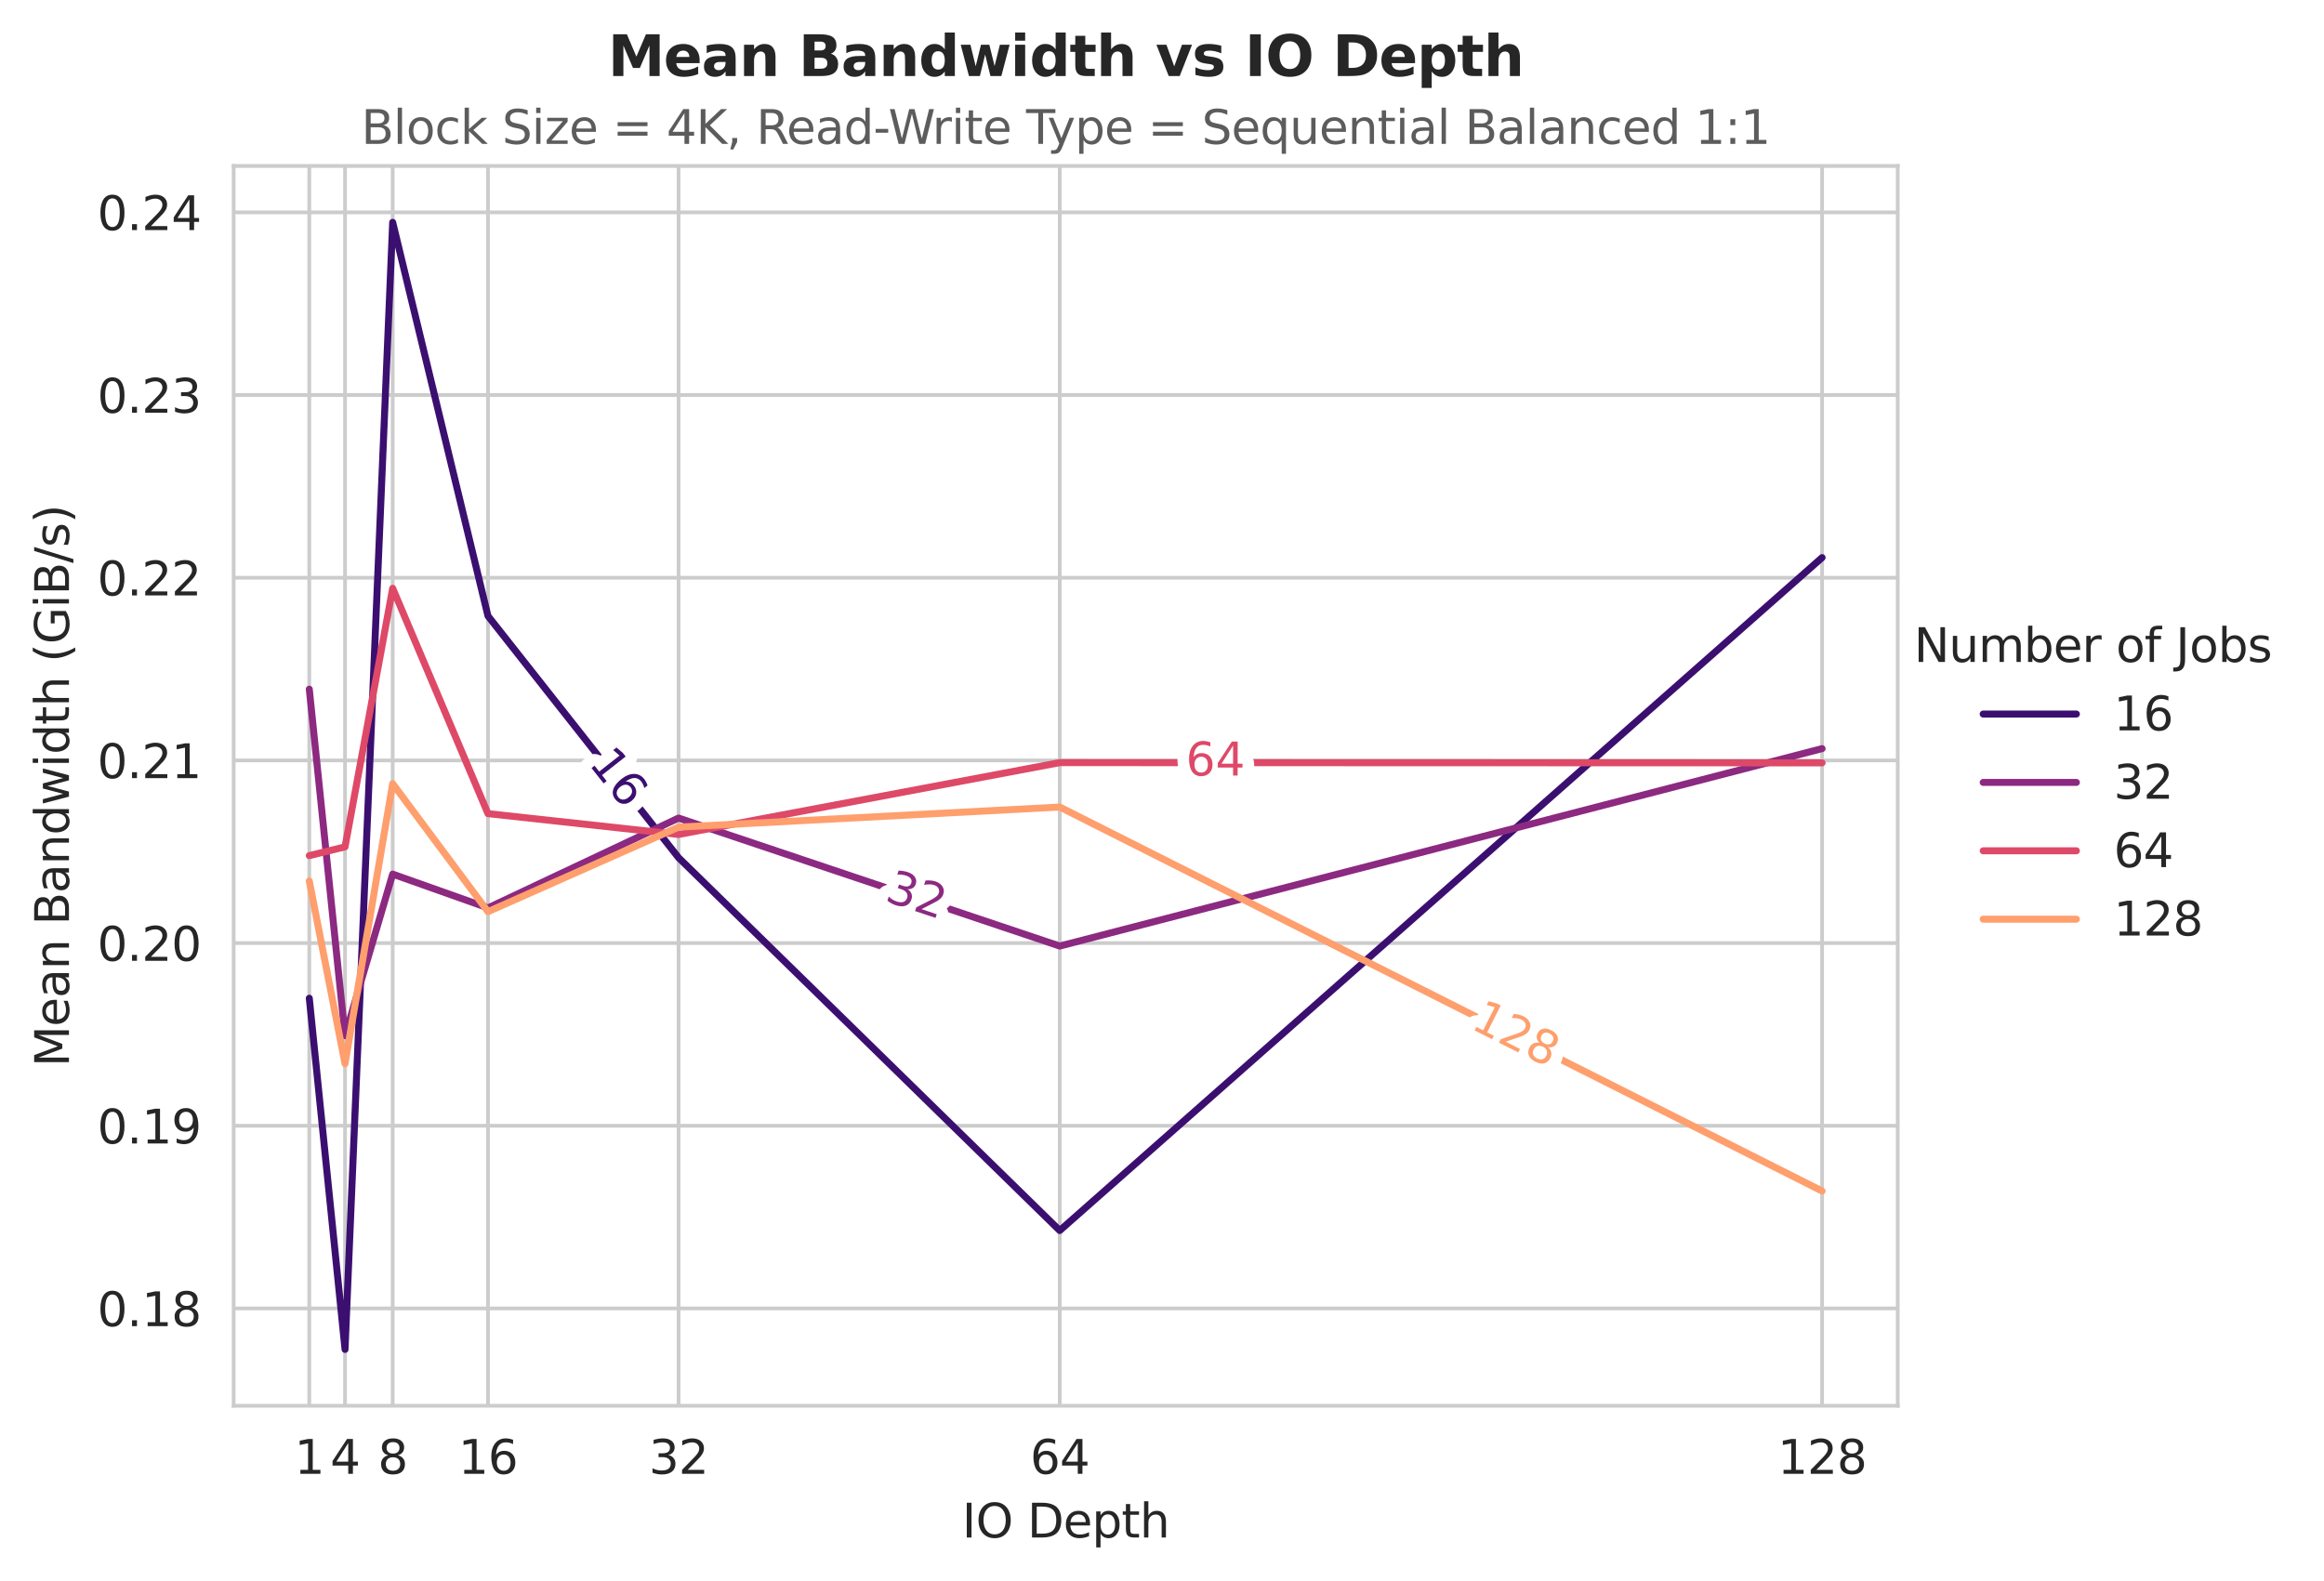 <?xml version="1.0" encoding="utf-8" standalone="no"?>
<!DOCTYPE svg PUBLIC "-//W3C//DTD SVG 1.1//EN"
  "http://www.w3.org/Graphics/SVG/1.1/DTD/svg11.dtd">
<svg xmlns:xlink="http://www.w3.org/1999/xlink" width="498.744pt" height="339.292pt" viewBox="0 0 498.744 339.292" xmlns="http://www.w3.org/2000/svg" version="1.1">
 <defs>
  <style type="text/css">*{stroke-linejoin: round; stroke-linecap: butt}</style>
 </defs>
 <g id="figure_1">
  <g id="patch_1">
   <path d="M 0 339.292 
L 498.744 339.292 
L 498.744 0 
L 0 0 
z
" style="fill: #ffffff"/>
  </g>
  <g id="axes_1">
   <g id="patch_2">
    <path d="M 50.144 301.736 
L 407.264 301.736 
L 407.264 35.624 
L 50.144 35.624 
z
" style="fill: #ffffff"/>
   </g>
   <g id="matplotlib.axis_1">
    <g id="xtick_1">
     <g id="line2d_1">
      <path d="M 74.045 301.736 
L 74.045 35.624 
" clip-path="url(#p305ad47df4)" style="fill: none; stroke: #cccccc; stroke-width: 0.8; stroke-linecap: round"/>
     </g>
     <g id="text_1">
      <!-- 4 -->
      <g style="fill: #262626" transform="translate(70.864 316.334) scale(0.1 -0.1)">
       <defs>
        <path id="DejaVuSans-34" d="M 2419 4116 
L 825 1625 
L 2419 1625 
L 2419 4116 
z
M 2253 4666 
L 3047 4666 
L 3047 1625 
L 3713 1625 
L 3713 1100 
L 3047 1100 
L 3047 0 
L 2419 0 
L 2419 1100 
L 313 1100 
L 313 1709 
L 2253 4666 
z
" transform="scale(0.016)"/>
       </defs>
       <use xlink:href="#DejaVuSans-34"/>
      </g>
     </g>
    </g>
    <g id="xtick_2">
     <g id="line2d_2">
      <path d="M 145.623 301.736 
L 145.623 35.624 
" clip-path="url(#p305ad47df4)" style="fill: none; stroke: #cccccc; stroke-width: 0.8; stroke-linecap: round"/>
     </g>
     <g id="text_2">
      <!-- 32 -->
      <g style="fill: #262626" transform="translate(139.26 316.334) scale(0.1 -0.1)">
       <defs>
        <path id="DejaVuSans-33" d="M 2597 2516 
Q 3050 2419 3304 2112 
Q 3559 1806 3559 1356 
Q 3559 666 3084 287 
Q 2609 -91 1734 -91 
Q 1441 -91 1130 -33 
Q 819 25 488 141 
L 488 750 
Q 750 597 1062 519 
Q 1375 441 1716 441 
Q 2309 441 2620 675 
Q 2931 909 2931 1356 
Q 2931 1769 2642 2001 
Q 2353 2234 1838 2234 
L 1294 2234 
L 1294 2753 
L 1863 2753 
Q 2328 2753 2575 2939 
Q 2822 3125 2822 3475 
Q 2822 3834 2567 4026 
Q 2313 4219 1838 4219 
Q 1578 4219 1281 4162 
Q 984 4106 628 3988 
L 628 4550 
Q 988 4650 1302 4700 
Q 1616 4750 1894 4750 
Q 2613 4750 3031 4423 
Q 3450 4097 3450 3541 
Q 3450 3153 3228 2886 
Q 3006 2619 2597 2516 
z
" transform="scale(0.016)"/>
        <path id="DejaVuSans-32" d="M 1228 531 
L 3431 531 
L 3431 0 
L 469 0 
L 469 531 
Q 828 903 1448 1529 
Q 2069 2156 2228 2338 
Q 2531 2678 2651 2914 
Q 2772 3150 2772 3378 
Q 2772 3750 2511 3984 
Q 2250 4219 1831 4219 
Q 1534 4219 1204 4116 
Q 875 4013 500 3803 
L 500 4441 
Q 881 4594 1212 4672 
Q 1544 4750 1819 4750 
Q 2544 4750 2975 4387 
Q 3406 4025 3406 3419 
Q 3406 3131 3298 2873 
Q 3191 2616 2906 2266 
Q 2828 2175 2409 1742 
Q 1991 1309 1228 531 
z
" transform="scale(0.016)"/>
       </defs>
       <use xlink:href="#DejaVuSans-33"/>
       <use xlink:href="#DejaVuSans-32" transform="translate(63.623 0)"/>
      </g>
     </g>
    </g>
    <g id="xtick_3">
     <g id="line2d_3">
      <path d="M 227.426 301.736 
L 227.426 35.624 
" clip-path="url(#p305ad47df4)" style="fill: none; stroke: #cccccc; stroke-width: 0.8; stroke-linecap: round"/>
     </g>
     <g id="text_3">
      <!-- 64 -->
      <g style="fill: #262626" transform="translate(221.063 316.334) scale(0.1 -0.1)">
       <defs>
        <path id="DejaVuSans-36" d="M 2113 2584 
Q 1688 2584 1439 2293 
Q 1191 2003 1191 1497 
Q 1191 994 1439 701 
Q 1688 409 2113 409 
Q 2538 409 2786 701 
Q 3034 994 3034 1497 
Q 3034 2003 2786 2293 
Q 2538 2584 2113 2584 
z
M 3366 4563 
L 3366 3988 
Q 3128 4100 2886 4159 
Q 2644 4219 2406 4219 
Q 1781 4219 1451 3797 
Q 1122 3375 1075 2522 
Q 1259 2794 1537 2939 
Q 1816 3084 2150 3084 
Q 2853 3084 3261 2657 
Q 3669 2231 3669 1497 
Q 3669 778 3244 343 
Q 2819 -91 2113 -91 
Q 1303 -91 875 529 
Q 447 1150 447 2328 
Q 447 3434 972 4092 
Q 1497 4750 2381 4750 
Q 2619 4750 2861 4703 
Q 3103 4656 3366 4563 
z
" transform="scale(0.016)"/>
       </defs>
       <use xlink:href="#DejaVuSans-36"/>
       <use xlink:href="#DejaVuSans-34" transform="translate(63.623 0)"/>
      </g>
     </g>
    </g>
    <g id="xtick_4">
     <g id="line2d_4">
      <path d="M 104.722 301.736 
L 104.722 35.624 
" clip-path="url(#p305ad47df4)" style="fill: none; stroke: #cccccc; stroke-width: 0.8; stroke-linecap: round"/>
     </g>
     <g id="text_4">
      <!-- 16 -->
      <g style="fill: #262626" transform="translate(98.359 316.334) scale(0.1 -0.1)">
       <defs>
        <path id="DejaVuSans-31" d="M 794 531 
L 1825 531 
L 1825 4091 
L 703 3866 
L 703 4441 
L 1819 4666 
L 2450 4666 
L 2450 531 
L 3481 531 
L 3481 0 
L 794 0 
L 794 531 
z
" transform="scale(0.016)"/>
       </defs>
       <use xlink:href="#DejaVuSans-31"/>
       <use xlink:href="#DejaVuSans-36" transform="translate(63.623 0)"/>
      </g>
     </g>
    </g>
    <g id="xtick_5">
     <g id="line2d_5">
      <path d="M 84.271 301.736 
L 84.271 35.624 
" clip-path="url(#p305ad47df4)" style="fill: none; stroke: #cccccc; stroke-width: 0.8; stroke-linecap: round"/>
     </g>
     <g id="text_5">
      <!-- 8 -->
      <g style="fill: #262626" transform="translate(81.09 316.334) scale(0.1 -0.1)">
       <defs>
        <path id="DejaVuSans-38" d="M 2034 2216 
Q 1584 2216 1326 1975 
Q 1069 1734 1069 1313 
Q 1069 891 1326 650 
Q 1584 409 2034 409 
Q 2484 409 2743 651 
Q 3003 894 3003 1313 
Q 3003 1734 2745 1975 
Q 2488 2216 2034 2216 
z
M 1403 2484 
Q 997 2584 770 2862 
Q 544 3141 544 3541 
Q 544 4100 942 4425 
Q 1341 4750 2034 4750 
Q 2731 4750 3128 4425 
Q 3525 4100 3525 3541 
Q 3525 3141 3298 2862 
Q 3072 2584 2669 2484 
Q 3125 2378 3379 2068 
Q 3634 1759 3634 1313 
Q 3634 634 3220 271 
Q 2806 -91 2034 -91 
Q 1263 -91 848 271 
Q 434 634 434 1313 
Q 434 1759 690 2068 
Q 947 2378 1403 2484 
z
M 1172 3481 
Q 1172 3119 1398 2916 
Q 1625 2713 2034 2713 
Q 2441 2713 2670 2916 
Q 2900 3119 2900 3481 
Q 2900 3844 2670 4047 
Q 2441 4250 2034 4250 
Q 1625 4250 1398 4047 
Q 1172 3844 1172 3481 
z
" transform="scale(0.016)"/>
       </defs>
       <use xlink:href="#DejaVuSans-38"/>
      </g>
     </g>
    </g>
    <g id="xtick_6">
     <g id="line2d_6">
      <path d="M 66.376 301.736 
L 66.376 35.624 
" clip-path="url(#p305ad47df4)" style="fill: none; stroke: #cccccc; stroke-width: 0.8; stroke-linecap: round"/>
     </g>
     <g id="text_6">
      <!-- 1 -->
      <g style="fill: #262626" transform="translate(63.195 316.334) scale(0.1 -0.1)">
       <use xlink:href="#DejaVuSans-31"/>
      </g>
     </g>
    </g>
    <g id="xtick_7">
     <g id="line2d_7">
      <path d="M 391.031 301.736 
L 391.031 35.624 
" clip-path="url(#p305ad47df4)" style="fill: none; stroke: #cccccc; stroke-width: 0.8; stroke-linecap: round"/>
     </g>
     <g id="text_7">
      <!-- 128 -->
      <g style="fill: #262626" transform="translate(381.487 316.334) scale(0.1 -0.1)">
       <use xlink:href="#DejaVuSans-31"/>
       <use xlink:href="#DejaVuSans-32" transform="translate(63.623 0)"/>
       <use xlink:href="#DejaVuSans-38" transform="translate(127.246 0)"/>
      </g>
     </g>
    </g>
    <g id="text_8">
     <!-- IO Depth -->
     <g style="fill: #262626" transform="translate(206.474 330.012) scale(0.1 -0.1)">
      <defs>
       <path id="DejaVuSans-49" d="M 628 4666 
L 1259 4666 
L 1259 0 
L 628 0 
L 628 4666 
z
" transform="scale(0.016)"/>
       <path id="DejaVuSans-4f" d="M 2522 4238 
Q 1834 4238 1429 3725 
Q 1025 3213 1025 2328 
Q 1025 1447 1429 934 
Q 1834 422 2522 422 
Q 3209 422 3611 934 
Q 4013 1447 4013 2328 
Q 4013 3213 3611 3725 
Q 3209 4238 2522 4238 
z
M 2522 4750 
Q 3503 4750 4090 4092 
Q 4678 3434 4678 2328 
Q 4678 1225 4090 567 
Q 3503 -91 2522 -91 
Q 1538 -91 948 565 
Q 359 1222 359 2328 
Q 359 3434 948 4092 
Q 1538 4750 2522 4750 
z
" transform="scale(0.016)"/>
       <path id="DejaVuSans-20" transform="scale(0.016)"/>
       <path id="DejaVuSans-44" d="M 1259 4147 
L 1259 519 
L 2022 519 
Q 2988 519 3436 956 
Q 3884 1394 3884 2338 
Q 3884 3275 3436 3711 
Q 2988 4147 2022 4147 
L 1259 4147 
z
M 628 4666 
L 1925 4666 
Q 3281 4666 3915 4102 
Q 4550 3538 4550 2338 
Q 4550 1131 3912 565 
Q 3275 0 1925 0 
L 628 0 
L 628 4666 
z
" transform="scale(0.016)"/>
       <path id="DejaVuSans-65" d="M 3597 1894 
L 3597 1613 
L 953 1613 
Q 991 1019 1311 708 
Q 1631 397 2203 397 
Q 2534 397 2845 478 
Q 3156 559 3463 722 
L 3463 178 
Q 3153 47 2828 -22 
Q 2503 -91 2169 -91 
Q 1331 -91 842 396 
Q 353 884 353 1716 
Q 353 2575 817 3079 
Q 1281 3584 2069 3584 
Q 2775 3584 3186 3129 
Q 3597 2675 3597 1894 
z
M 3022 2063 
Q 3016 2534 2758 2815 
Q 2500 3097 2075 3097 
Q 1594 3097 1305 2825 
Q 1016 2553 972 2059 
L 3022 2063 
z
" transform="scale(0.016)"/>
       <path id="DejaVuSans-70" d="M 1159 525 
L 1159 -1331 
L 581 -1331 
L 581 3500 
L 1159 3500 
L 1159 2969 
Q 1341 3281 1617 3432 
Q 1894 3584 2278 3584 
Q 2916 3584 3314 3078 
Q 3713 2572 3713 1747 
Q 3713 922 3314 415 
Q 2916 -91 2278 -91 
Q 1894 -91 1617 61 
Q 1341 213 1159 525 
z
M 3116 1747 
Q 3116 2381 2855 2742 
Q 2594 3103 2138 3103 
Q 1681 3103 1420 2742 
Q 1159 2381 1159 1747 
Q 1159 1113 1420 752 
Q 1681 391 2138 391 
Q 2594 391 2855 752 
Q 3116 1113 3116 1747 
z
" transform="scale(0.016)"/>
       <path id="DejaVuSans-74" d="M 1172 4494 
L 1172 3500 
L 2356 3500 
L 2356 3053 
L 1172 3053 
L 1172 1153 
Q 1172 725 1289 603 
Q 1406 481 1766 481 
L 2356 481 
L 2356 0 
L 1766 0 
Q 1100 0 847 248 
Q 594 497 594 1153 
L 594 3053 
L 172 3053 
L 172 3500 
L 594 3500 
L 594 4494 
L 1172 4494 
z
" transform="scale(0.016)"/>
       <path id="DejaVuSans-68" d="M 3513 2113 
L 3513 0 
L 2938 0 
L 2938 2094 
Q 2938 2591 2744 2837 
Q 2550 3084 2163 3084 
Q 1697 3084 1428 2787 
Q 1159 2491 1159 1978 
L 1159 0 
L 581 0 
L 581 4863 
L 1159 4863 
L 1159 2956 
Q 1366 3272 1645 3428 
Q 1925 3584 2291 3584 
Q 2894 3584 3203 3211 
Q 3513 2838 3513 2113 
z
" transform="scale(0.016)"/>
      </defs>
      <use xlink:href="#DejaVuSans-49"/>
      <use xlink:href="#DejaVuSans-4f" transform="translate(29.492 0)"/>
      <use xlink:href="#DejaVuSans-20" transform="translate(108.203 0)"/>
      <use xlink:href="#DejaVuSans-44" transform="translate(139.99 0)"/>
      <use xlink:href="#DejaVuSans-65" transform="translate(216.992 0)"/>
      <use xlink:href="#DejaVuSans-70" transform="translate(278.516 0)"/>
      <use xlink:href="#DejaVuSans-74" transform="translate(341.992 0)"/>
      <use xlink:href="#DejaVuSans-68" transform="translate(381.201 0)"/>
     </g>
    </g>
   </g>
   <g id="matplotlib.axis_2">
    <g id="ytick_1">
     <g id="line2d_8">
      <path d="M 50.144 280.845 
L 407.264 280.845 
" clip-path="url(#p305ad47df4)" style="fill: none; stroke: #cccccc; stroke-width: 0.8; stroke-linecap: round"/>
     </g>
     <g id="text_9">
      <!-- 0.18 -->
      <g style="fill: #262626" transform="translate(20.878 284.644) scale(0.1 -0.1)">
       <defs>
        <path id="DejaVuSans-30" d="M 2034 4250 
Q 1547 4250 1301 3770 
Q 1056 3291 1056 2328 
Q 1056 1369 1301 889 
Q 1547 409 2034 409 
Q 2525 409 2770 889 
Q 3016 1369 3016 2328 
Q 3016 3291 2770 3770 
Q 2525 4250 2034 4250 
z
M 2034 4750 
Q 2819 4750 3233 4129 
Q 3647 3509 3647 2328 
Q 3647 1150 3233 529 
Q 2819 -91 2034 -91 
Q 1250 -91 836 529 
Q 422 1150 422 2328 
Q 422 3509 836 4129 
Q 1250 4750 2034 4750 
z
" transform="scale(0.016)"/>
        <path id="DejaVuSans-2e" d="M 684 794 
L 1344 794 
L 1344 0 
L 684 0 
L 684 794 
z
" transform="scale(0.016)"/>
       </defs>
       <use xlink:href="#DejaVuSans-30"/>
       <use xlink:href="#DejaVuSans-2e" transform="translate(63.623 0)"/>
       <use xlink:href="#DejaVuSans-31" transform="translate(95.41 0)"/>
       <use xlink:href="#DejaVuSans-38" transform="translate(159.033 0)"/>
      </g>
     </g>
    </g>
    <g id="ytick_2">
     <g id="line2d_9">
      <path d="M 50.144 241.634 
L 407.264 241.634 
" clip-path="url(#p305ad47df4)" style="fill: none; stroke: #cccccc; stroke-width: 0.8; stroke-linecap: round"/>
     </g>
     <g id="text_10">
      <!-- 0.19 -->
      <g style="fill: #262626" transform="translate(20.878 245.434) scale(0.1 -0.1)">
       <defs>
        <path id="DejaVuSans-39" d="M 703 97 
L 703 672 
Q 941 559 1184 500 
Q 1428 441 1663 441 
Q 2288 441 2617 861 
Q 2947 1281 2994 2138 
Q 2813 1869 2534 1725 
Q 2256 1581 1919 1581 
Q 1219 1581 811 2004 
Q 403 2428 403 3163 
Q 403 3881 828 4315 
Q 1253 4750 1959 4750 
Q 2769 4750 3195 4129 
Q 3622 3509 3622 2328 
Q 3622 1225 3098 567 
Q 2575 -91 1691 -91 
Q 1453 -91 1209 -44 
Q 966 3 703 97 
z
M 1959 2075 
Q 2384 2075 2632 2365 
Q 2881 2656 2881 3163 
Q 2881 3666 2632 3958 
Q 2384 4250 1959 4250 
Q 1534 4250 1286 3958 
Q 1038 3666 1038 3163 
Q 1038 2656 1286 2365 
Q 1534 2075 1959 2075 
z
" transform="scale(0.016)"/>
       </defs>
       <use xlink:href="#DejaVuSans-30"/>
       <use xlink:href="#DejaVuSans-2e" transform="translate(63.623 0)"/>
       <use xlink:href="#DejaVuSans-31" transform="translate(95.41 0)"/>
       <use xlink:href="#DejaVuSans-39" transform="translate(159.033 0)"/>
      </g>
     </g>
    </g>
    <g id="ytick_3">
     <g id="line2d_10">
      <path d="M 50.144 202.424 
L 407.264 202.424 
" clip-path="url(#p305ad47df4)" style="fill: none; stroke: #cccccc; stroke-width: 0.8; stroke-linecap: round"/>
     </g>
     <g id="text_11">
      <!-- 0.20 -->
      <g style="fill: #262626" transform="translate(20.878 206.223) scale(0.1 -0.1)">
       <use xlink:href="#DejaVuSans-30"/>
       <use xlink:href="#DejaVuSans-2e" transform="translate(63.623 0)"/>
       <use xlink:href="#DejaVuSans-32" transform="translate(95.41 0)"/>
       <use xlink:href="#DejaVuSans-30" transform="translate(159.033 0)"/>
      </g>
     </g>
    </g>
    <g id="ytick_4">
     <g id="line2d_11">
      <path d="M 50.144 163.214 
L 407.264 163.214 
" clip-path="url(#p305ad47df4)" style="fill: none; stroke: #cccccc; stroke-width: 0.8; stroke-linecap: round"/>
     </g>
     <g id="text_12">
      <!-- 0.21 -->
      <g style="fill: #262626" transform="translate(20.878 167.013) scale(0.1 -0.1)">
       <use xlink:href="#DejaVuSans-30"/>
       <use xlink:href="#DejaVuSans-2e" transform="translate(63.623 0)"/>
       <use xlink:href="#DejaVuSans-32" transform="translate(95.41 0)"/>
       <use xlink:href="#DejaVuSans-31" transform="translate(159.033 0)"/>
      </g>
     </g>
    </g>
    <g id="ytick_5">
     <g id="line2d_12">
      <path d="M 50.144 124.003 
L 407.264 124.003 
" clip-path="url(#p305ad47df4)" style="fill: none; stroke: #cccccc; stroke-width: 0.8; stroke-linecap: round"/>
     </g>
     <g id="text_13">
      <!-- 0.22 -->
      <g style="fill: #262626" transform="translate(20.878 127.802) scale(0.1 -0.1)">
       <use xlink:href="#DejaVuSans-30"/>
       <use xlink:href="#DejaVuSans-2e" transform="translate(63.623 0)"/>
       <use xlink:href="#DejaVuSans-32" transform="translate(95.41 0)"/>
       <use xlink:href="#DejaVuSans-32" transform="translate(159.033 0)"/>
      </g>
     </g>
    </g>
    <g id="ytick_6">
     <g id="line2d_13">
      <path d="M 50.144 84.793 
L 407.264 84.793 
" clip-path="url(#p305ad47df4)" style="fill: none; stroke: #cccccc; stroke-width: 0.8; stroke-linecap: round"/>
     </g>
     <g id="text_14">
      <!-- 0.23 -->
      <g style="fill: #262626" transform="translate(20.878 88.592) scale(0.1 -0.1)">
       <use xlink:href="#DejaVuSans-30"/>
       <use xlink:href="#DejaVuSans-2e" transform="translate(63.623 0)"/>
       <use xlink:href="#DejaVuSans-32" transform="translate(95.41 0)"/>
       <use xlink:href="#DejaVuSans-33" transform="translate(159.033 0)"/>
      </g>
     </g>
    </g>
    <g id="ytick_7">
     <g id="line2d_14">
      <path d="M 50.144 45.582 
L 407.264 45.582 
" clip-path="url(#p305ad47df4)" style="fill: none; stroke: #cccccc; stroke-width: 0.8; stroke-linecap: round"/>
     </g>
     <g id="text_15">
      <!-- 0.24 -->
      <g style="fill: #262626" transform="translate(20.878 49.382) scale(0.1 -0.1)">
       <use xlink:href="#DejaVuSans-30"/>
       <use xlink:href="#DejaVuSans-2e" transform="translate(63.623 0)"/>
       <use xlink:href="#DejaVuSans-32" transform="translate(95.41 0)"/>
       <use xlink:href="#DejaVuSans-34" transform="translate(159.033 0)"/>
      </g>
     </g>
    </g>
    <g id="text_16">
     <!-- Mean Bandwidth (GiB/s) -->
     <g style="fill: #262626" transform="translate(14.798 228.984) rotate(-90) scale(0.1 -0.1)">
      <defs>
       <path id="DejaVuSans-4d" d="M 628 4666 
L 1569 4666 
L 2759 1491 
L 3956 4666 
L 4897 4666 
L 4897 0 
L 4281 0 
L 4281 4097 
L 3078 897 
L 2444 897 
L 1241 4097 
L 1241 0 
L 628 0 
L 628 4666 
z
" transform="scale(0.016)"/>
       <path id="DejaVuSans-61" d="M 2194 1759 
Q 1497 1759 1228 1600 
Q 959 1441 959 1056 
Q 959 750 1161 570 
Q 1363 391 1709 391 
Q 2188 391 2477 730 
Q 2766 1069 2766 1631 
L 2766 1759 
L 2194 1759 
z
M 3341 1997 
L 3341 0 
L 2766 0 
L 2766 531 
Q 2569 213 2275 61 
Q 1981 -91 1556 -91 
Q 1019 -91 701 211 
Q 384 513 384 1019 
Q 384 1609 779 1909 
Q 1175 2209 1959 2209 
L 2766 2209 
L 2766 2266 
Q 2766 2663 2505 2880 
Q 2244 3097 1772 3097 
Q 1472 3097 1187 3025 
Q 903 2953 641 2809 
L 641 3341 
Q 956 3463 1253 3523 
Q 1550 3584 1831 3584 
Q 2591 3584 2966 3190 
Q 3341 2797 3341 1997 
z
" transform="scale(0.016)"/>
       <path id="DejaVuSans-6e" d="M 3513 2113 
L 3513 0 
L 2938 0 
L 2938 2094 
Q 2938 2591 2744 2837 
Q 2550 3084 2163 3084 
Q 1697 3084 1428 2787 
Q 1159 2491 1159 1978 
L 1159 0 
L 581 0 
L 581 3500 
L 1159 3500 
L 1159 2956 
Q 1366 3272 1645 3428 
Q 1925 3584 2291 3584 
Q 2894 3584 3203 3211 
Q 3513 2838 3513 2113 
z
" transform="scale(0.016)"/>
       <path id="DejaVuSans-42" d="M 1259 2228 
L 1259 519 
L 2272 519 
Q 2781 519 3026 730 
Q 3272 941 3272 1375 
Q 3272 1813 3026 2020 
Q 2781 2228 2272 2228 
L 1259 2228 
z
M 1259 4147 
L 1259 2741 
L 2194 2741 
Q 2656 2741 2882 2914 
Q 3109 3088 3109 3444 
Q 3109 3797 2882 3972 
Q 2656 4147 2194 4147 
L 1259 4147 
z
M 628 4666 
L 2241 4666 
Q 2963 4666 3353 4366 
Q 3744 4066 3744 3513 
Q 3744 3084 3544 2831 
Q 3344 2578 2956 2516 
Q 3422 2416 3680 2098 
Q 3938 1781 3938 1306 
Q 3938 681 3513 340 
Q 3088 0 2303 0 
L 628 0 
L 628 4666 
z
" transform="scale(0.016)"/>
       <path id="DejaVuSans-64" d="M 2906 2969 
L 2906 4863 
L 3481 4863 
L 3481 0 
L 2906 0 
L 2906 525 
Q 2725 213 2448 61 
Q 2172 -91 1784 -91 
Q 1150 -91 751 415 
Q 353 922 353 1747 
Q 353 2572 751 3078 
Q 1150 3584 1784 3584 
Q 2172 3584 2448 3432 
Q 2725 3281 2906 2969 
z
M 947 1747 
Q 947 1113 1208 752 
Q 1469 391 1925 391 
Q 2381 391 2643 752 
Q 2906 1113 2906 1747 
Q 2906 2381 2643 2742 
Q 2381 3103 1925 3103 
Q 1469 3103 1208 2742 
Q 947 2381 947 1747 
z
" transform="scale(0.016)"/>
       <path id="DejaVuSans-77" d="M 269 3500 
L 844 3500 
L 1563 769 
L 2278 3500 
L 2956 3500 
L 3675 769 
L 4391 3500 
L 4966 3500 
L 4050 0 
L 3372 0 
L 2619 2869 
L 1863 0 
L 1184 0 
L 269 3500 
z
" transform="scale(0.016)"/>
       <path id="DejaVuSans-69" d="M 603 3500 
L 1178 3500 
L 1178 0 
L 603 0 
L 603 3500 
z
M 603 4863 
L 1178 4863 
L 1178 4134 
L 603 4134 
L 603 4863 
z
" transform="scale(0.016)"/>
       <path id="DejaVuSans-28" d="M 1984 4856 
Q 1566 4138 1362 3434 
Q 1159 2731 1159 2009 
Q 1159 1288 1364 580 
Q 1569 -128 1984 -844 
L 1484 -844 
Q 1016 -109 783 600 
Q 550 1309 550 2009 
Q 550 2706 781 3412 
Q 1013 4119 1484 4856 
L 1984 4856 
z
" transform="scale(0.016)"/>
       <path id="DejaVuSans-47" d="M 3809 666 
L 3809 1919 
L 2778 1919 
L 2778 2438 
L 4434 2438 
L 4434 434 
Q 4069 175 3628 42 
Q 3188 -91 2688 -91 
Q 1594 -91 976 548 
Q 359 1188 359 2328 
Q 359 3472 976 4111 
Q 1594 4750 2688 4750 
Q 3144 4750 3555 4637 
Q 3966 4525 4313 4306 
L 4313 3634 
Q 3963 3931 3569 4081 
Q 3175 4231 2741 4231 
Q 1884 4231 1454 3753 
Q 1025 3275 1025 2328 
Q 1025 1384 1454 906 
Q 1884 428 2741 428 
Q 3075 428 3337 486 
Q 3600 544 3809 666 
z
" transform="scale(0.016)"/>
       <path id="DejaVuSans-2f" d="M 1625 4666 
L 2156 4666 
L 531 -594 
L 0 -594 
L 1625 4666 
z
" transform="scale(0.016)"/>
       <path id="DejaVuSans-73" d="M 2834 3397 
L 2834 2853 
Q 2591 2978 2328 3040 
Q 2066 3103 1784 3103 
Q 1356 3103 1142 2972 
Q 928 2841 928 2578 
Q 928 2378 1081 2264 
Q 1234 2150 1697 2047 
L 1894 2003 
Q 2506 1872 2764 1633 
Q 3022 1394 3022 966 
Q 3022 478 2636 193 
Q 2250 -91 1575 -91 
Q 1294 -91 989 -36 
Q 684 19 347 128 
L 347 722 
Q 666 556 975 473 
Q 1284 391 1588 391 
Q 1994 391 2212 530 
Q 2431 669 2431 922 
Q 2431 1156 2273 1281 
Q 2116 1406 1581 1522 
L 1381 1569 
Q 847 1681 609 1914 
Q 372 2147 372 2553 
Q 372 3047 722 3315 
Q 1072 3584 1716 3584 
Q 2034 3584 2315 3537 
Q 2597 3491 2834 3397 
z
" transform="scale(0.016)"/>
       <path id="DejaVuSans-29" d="M 513 4856 
L 1013 4856 
Q 1481 4119 1714 3412 
Q 1947 2706 1947 2009 
Q 1947 1309 1714 600 
Q 1481 -109 1013 -844 
L 513 -844 
Q 928 -128 1133 580 
Q 1338 1288 1338 2009 
Q 1338 2731 1133 3434 
Q 928 4138 513 4856 
z
" transform="scale(0.016)"/>
      </defs>
      <use xlink:href="#DejaVuSans-4d"/>
      <use xlink:href="#DejaVuSans-65" transform="translate(86.279 0)"/>
      <use xlink:href="#DejaVuSans-61" transform="translate(147.803 0)"/>
      <use xlink:href="#DejaVuSans-6e" transform="translate(209.082 0)"/>
      <use xlink:href="#DejaVuSans-20" transform="translate(272.461 0)"/>
      <use xlink:href="#DejaVuSans-42" transform="translate(304.248 0)"/>
      <use xlink:href="#DejaVuSans-61" transform="translate(372.852 0)"/>
      <use xlink:href="#DejaVuSans-6e" transform="translate(434.131 0)"/>
      <use xlink:href="#DejaVuSans-64" transform="translate(497.51 0)"/>
      <use xlink:href="#DejaVuSans-77" transform="translate(560.986 0)"/>
      <use xlink:href="#DejaVuSans-69" transform="translate(642.773 0)"/>
      <use xlink:href="#DejaVuSans-64" transform="translate(670.557 0)"/>
      <use xlink:href="#DejaVuSans-74" transform="translate(734.033 0)"/>
      <use xlink:href="#DejaVuSans-68" transform="translate(773.242 0)"/>
      <use xlink:href="#DejaVuSans-20" transform="translate(836.621 0)"/>
      <use xlink:href="#DejaVuSans-28" transform="translate(868.408 0)"/>
      <use xlink:href="#DejaVuSans-47" transform="translate(907.422 0)"/>
      <use xlink:href="#DejaVuSans-69" transform="translate(984.912 0)"/>
      <use xlink:href="#DejaVuSans-42" transform="translate(1012.695 0)"/>
      <use xlink:href="#DejaVuSans-2f" transform="translate(1081.299 0)"/>
      <use xlink:href="#DejaVuSans-73" transform="translate(1114.99 0)"/>
      <use xlink:href="#DejaVuSans-29" transform="translate(1167.09 0)"/>
     </g>
    </g>
   </g>
   <g id="FillBetweenPolyCollection_1"/>
   <g id="FillBetweenPolyCollection_2"/>
   <g id="FillBetweenPolyCollection_3"/>
   <g id="FillBetweenPolyCollection_4"/>
   <g id="line2d_15">
    <path d="M 66.376 214.261 
L 74.045 289.64 
L 84.271 47.72 
L 104.722 132.216 
L 145.623 184.091 
L 227.426 264.122 
L 391.031 119.684 
" clip-path="url(#p305ad47df4)" style="fill: none; stroke: #3b0f70; stroke-width: 1.5; stroke-linecap: round"/>
   </g>
   <g id="line2d_16">
    <path d="M 66.376 147.927 
L 74.045 222.31 
L 84.271 187.621 
L 104.722 194.873 
L 145.623 175.587 
L 227.426 203.063 
L 391.031 160.685 
" clip-path="url(#p305ad47df4)" style="fill: none; stroke: #8c2981; stroke-width: 1.5; stroke-linecap: round"/>
   </g>
   <g id="line2d_17">
    <path d="M 66.376 183.655 
L 74.045 181.774 
L 84.271 126.272 
L 104.722 174.638 
L 145.623 179.111 
L 227.426 163.691 
L 391.031 163.741 
" clip-path="url(#p305ad47df4)" style="fill: none; stroke: #de4968; stroke-width: 1.5; stroke-linecap: round"/>
   </g>
   <g id="line2d_18">
    <path d="M 66.376 189.101 
L 74.045 228.322 
L 84.271 168.203 
L 104.722 195.681 
L 145.623 177.533 
L 227.426 173.222 
L 391.031 255.638 
" clip-path="url(#p305ad47df4)" style="fill: none; stroke: #fe9f6d; stroke-width: 1.5; stroke-linecap: round"/>
   </g>
   <g id="line2d_19"/>
   <g id="line2d_20"/>
   <g id="line2d_21"/>
   <g id="line2d_22"/>
   <g id="text_17">
    <path d="M 127.595 164.343 
L 128.592 165.608 
L 132.96 162.164 
L 131.599 161.005 
L 132.304 160.449 
L 133.66 161.6 
L 134.27 162.374 
L 129.197 166.375 
L 130.194 167.64 
L 129.543 168.154 
L 126.943 164.857 
L 127.595 164.343 
z
M 135.329 168.971 
Q 134.918 168.45 134.32 168.426 
Q 133.724 168.402 133.103 168.892 
Q 132.486 169.378 132.367 169.966 
Q 132.249 170.554 132.66 171.075 
Q 133.072 171.597 133.67 171.619 
Q 134.269 171.64 134.886 171.153 
Q 135.507 170.663 135.623 170.079 
Q 135.74 169.493 135.329 168.971 
z
M 138.969 168.594 
L 138.264 169.15 
Q 138.171 168.75 138.009 168.396 
Q 137.849 168.041 137.619 167.749 
Q 137.014 166.982 136.177 166.986 
Q 135.341 166.99 134.249 167.758 
Q 134.761 167.72 135.207 167.921 
Q 135.655 168.123 135.978 168.533 
Q 136.658 169.396 136.529 170.309 
Q 136.401 171.222 135.501 171.932 
Q 134.618 172.628 133.674 172.527 
Q 132.73 172.425 132.047 171.559 
Q 131.263 170.565 131.61 169.44 
Q 131.958 168.314 133.403 167.175 
Q 134.76 166.105 136.076 166.112 
Q 137.391 166.12 138.246 167.205 
Q 138.476 167.497 138.653 167.839 
Q 138.829 168.182 138.969 168.594 
z
" clip-path="url(#p305ad47df4)" style="fill: #3b0f70; stroke: #ffffff; stroke-width: 5"/>
    <path d="M 127.595 164.343 
L 128.592 165.608 
L 132.96 162.164 
L 131.599 161.005 
L 132.304 160.449 
L 133.66 161.6 
L 134.27 162.374 
L 129.197 166.375 
L 130.194 167.64 
L 129.543 168.154 
L 126.943 164.857 
L 127.595 164.343 
z
M 135.329 168.971 
Q 134.918 168.45 134.32 168.426 
Q 133.724 168.402 133.103 168.892 
Q 132.486 169.378 132.367 169.966 
Q 132.249 170.554 132.66 171.075 
Q 133.072 171.597 133.67 171.619 
Q 134.269 171.64 134.886 171.153 
Q 135.507 170.663 135.623 170.079 
Q 135.74 169.493 135.329 168.971 
z
M 138.969 168.594 
L 138.264 169.15 
Q 138.171 168.75 138.009 168.396 
Q 137.849 168.041 137.619 167.749 
Q 137.014 166.982 136.177 166.986 
Q 135.341 166.99 134.249 167.758 
Q 134.761 167.72 135.207 167.921 
Q 135.655 168.123 135.978 168.533 
Q 136.658 169.396 136.529 170.309 
Q 136.401 171.222 135.501 171.932 
Q 134.618 172.628 133.674 172.527 
Q 132.73 172.425 132.047 171.559 
Q 131.263 170.565 131.61 169.44 
Q 131.958 168.314 133.403 167.175 
Q 134.76 166.105 136.076 166.112 
Q 137.391 166.12 138.246 167.205 
Q 138.476 167.497 138.653 167.839 
Q 138.829 168.182 138.969 168.594 
z
" clip-path="url(#p305ad47df4)" style="fill: #3b0f70"/>
   </g>
   <g id="text_18">
    <path d="M 194.751 190.852 
Q 195.374 191.221 195.598 191.802 
Q 195.823 192.383 195.599 193.049 
Q 195.256 194.071 194.364 194.396 
Q 193.472 194.72 192.176 194.284 
Q 191.742 194.139 191.31 193.898 
Q 190.879 193.657 190.446 193.321 
L 190.749 192.419 
Q 191.061 192.776 191.484 193.047 
Q 191.909 193.318 192.414 193.487 
Q 193.292 193.782 193.869 193.591 
Q 194.447 193.399 194.669 192.737 
Q 194.874 192.125 194.562 191.638 
Q 194.25 191.149 193.487 190.892 
L 192.681 190.622 
L 192.939 189.853 
L 193.782 190.136 
Q 194.471 190.367 194.929 190.215 
Q 195.388 190.062 195.562 189.544 
Q 195.74 189.012 195.458 188.601 
Q 195.178 188.189 194.474 187.952 
Q 194.089 187.823 193.621 187.76 
Q 193.153 187.695 192.567 187.692 
L 192.847 186.86 
Q 193.43 186.891 193.92 186.973 
Q 194.41 187.055 194.821 187.194 
Q 195.886 187.551 196.343 188.244 
Q 196.801 188.935 196.525 189.758 
Q 196.332 190.333 195.87 190.618 
Q 195.408 190.903 194.751 190.852 
z
M 197.767 195.137 
L 201.03 196.233 
L 200.766 197.02 
L 196.379 195.546 
L 196.643 194.76 
Q 197.36 194.387 198.59 193.768 
Q 199.821 193.149 200.147 192.958 
Q 200.765 192.605 201.061 192.315 
Q 201.357 192.026 201.471 191.688 
Q 201.656 191.137 201.385 190.661 
Q 201.116 190.183 200.495 189.975 
Q 200.055 189.827 199.515 189.815 
Q 198.977 189.804 198.317 189.929 
L 198.634 188.984 
Q 199.275 188.946 199.804 188.996 
Q 200.334 189.045 200.742 189.182 
Q 201.815 189.543 202.273 190.295 
Q 202.732 191.045 202.43 191.943 
Q 202.287 192.37 201.998 192.698 
Q 201.712 193.026 201.116 193.402 
Q 200.955 193.498 200.119 193.931 
Q 199.284 194.364 197.767 195.137 
z
" clip-path="url(#p305ad47df4)" style="fill: #8c2981; stroke: #ffffff; stroke-width: 5"/>
    <path d="M 194.751 190.852 
Q 195.374 191.221 195.598 191.802 
Q 195.823 192.383 195.599 193.049 
Q 195.256 194.071 194.364 194.396 
Q 193.472 194.72 192.176 194.284 
Q 191.742 194.139 191.31 193.898 
Q 190.879 193.657 190.446 193.321 
L 190.749 192.419 
Q 191.061 192.776 191.484 193.047 
Q 191.909 193.318 192.414 193.487 
Q 193.292 193.782 193.869 193.591 
Q 194.447 193.399 194.669 192.737 
Q 194.874 192.125 194.562 191.638 
Q 194.25 191.149 193.487 190.892 
L 192.681 190.622 
L 192.939 189.853 
L 193.782 190.136 
Q 194.471 190.367 194.929 190.215 
Q 195.388 190.062 195.562 189.544 
Q 195.74 189.012 195.458 188.601 
Q 195.178 188.189 194.474 187.952 
Q 194.089 187.823 193.621 187.76 
Q 193.153 187.695 192.567 187.692 
L 192.847 186.86 
Q 193.43 186.891 193.92 186.973 
Q 194.41 187.055 194.821 187.194 
Q 195.886 187.551 196.343 188.244 
Q 196.801 188.935 196.525 189.758 
Q 196.332 190.333 195.87 190.618 
Q 195.408 190.903 194.751 190.852 
z
M 197.767 195.137 
L 201.03 196.233 
L 200.766 197.02 
L 196.379 195.546 
L 196.643 194.76 
Q 197.36 194.387 198.59 193.768 
Q 199.821 193.149 200.147 192.958 
Q 200.765 192.605 201.061 192.315 
Q 201.357 192.026 201.471 191.688 
Q 201.656 191.137 201.385 190.661 
Q 201.116 190.183 200.495 189.975 
Q 200.055 189.827 199.515 189.815 
Q 198.977 189.804 198.317 189.929 
L 198.634 188.984 
Q 199.275 188.946 199.804 188.996 
Q 200.334 189.045 200.742 189.182 
Q 201.815 189.543 202.273 190.295 
Q 202.732 191.045 202.43 191.943 
Q 202.287 192.37 201.998 192.698 
Q 201.712 193.026 201.116 193.402 
Q 200.955 193.498 200.119 193.931 
Q 199.284 194.364 197.767 195.137 
z
" clip-path="url(#p305ad47df4)" style="fill: #8c2981"/>
   </g>
   <g id="text_19">
    <path d="M 257.784 162.422 
Q 257.12 162.422 256.731 162.876 
Q 256.343 163.329 256.343 164.12 
Q 256.343 164.906 256.73 165.364 
Q 257.119 165.82 257.783 165.82 
Q 258.447 165.821 258.835 165.365 
Q 259.222 164.907 259.223 164.121 
Q 259.223 163.33 258.835 162.877 
Q 258.448 162.422 257.784 162.422 
z
M 259.743 159.33 
L 259.742 160.229 
Q 259.371 160.054 258.993 159.961 
Q 258.614 159.868 258.243 159.867 
Q 257.266 159.867 256.75 160.526 
Q 256.236 161.186 256.162 162.518 
Q 256.45 162.093 256.884 161.867 
Q 257.32 161.641 257.842 161.641 
Q 258.94 161.641 259.578 162.309 
Q 260.215 162.974 260.215 164.121 
Q 260.214 165.245 259.55 165.924 
Q 258.886 166.602 257.783 166.602 
Q 256.517 166.601 255.849 165.632 
Q 255.18 164.662 255.181 162.821 
Q 255.181 161.093 256.002 160.065 
Q 256.823 159.037 258.204 159.038 
Q 258.576 159.038 258.954 159.111 
Q 259.332 159.185 259.743 159.33 
z
M 264.625 160.03 
L 262.133 163.922 
L 264.624 163.923 
L 264.625 160.03 
z
M 264.366 159.171 
L 265.607 159.171 
L 265.605 163.923 
L 266.646 163.923 
L 266.646 164.743 
L 265.605 164.743 
L 265.604 166.462 
L 264.623 166.462 
L 264.624 164.743 
L 261.333 164.742 
L 261.333 163.79 
L 264.366 159.171 
z
" clip-path="url(#p305ad47df4)" style="fill: #de4968; stroke: #ffffff; stroke-width: 5"/>
    <path d="M 257.784 162.422 
Q 257.12 162.422 256.731 162.876 
Q 256.343 163.329 256.343 164.12 
Q 256.343 164.906 256.73 165.364 
Q 257.119 165.82 257.783 165.82 
Q 258.447 165.821 258.835 165.365 
Q 259.222 164.907 259.223 164.121 
Q 259.223 163.33 258.835 162.877 
Q 258.448 162.422 257.784 162.422 
z
M 259.743 159.33 
L 259.742 160.229 
Q 259.371 160.054 258.993 159.961 
Q 258.614 159.868 258.243 159.867 
Q 257.266 159.867 256.75 160.526 
Q 256.236 161.186 256.162 162.518 
Q 256.45 162.093 256.884 161.867 
Q 257.32 161.641 257.842 161.641 
Q 258.94 161.641 259.578 162.309 
Q 260.215 162.974 260.215 164.121 
Q 260.214 165.245 259.55 165.924 
Q 258.886 166.602 257.783 166.602 
Q 256.517 166.601 255.849 165.632 
Q 255.18 164.662 255.181 162.821 
Q 255.181 161.093 256.002 160.065 
Q 256.823 159.037 258.204 159.038 
Q 258.576 159.038 258.954 159.111 
Q 259.332 159.185 259.743 159.33 
z
M 264.625 160.03 
L 262.133 163.922 
L 264.624 163.923 
L 264.625 160.03 
z
M 264.366 159.171 
L 265.607 159.171 
L 265.605 163.923 
L 266.646 163.923 
L 266.646 164.743 
L 265.605 164.743 
L 265.604 166.462 
L 264.623 166.462 
L 264.624 164.743 
L 261.333 164.742 
L 261.333 163.79 
L 264.366 159.171 
z
" clip-path="url(#p305ad47df4)" style="fill: #de4968"/>
   </g>
   <g id="text_20">
    <path d="M 316.843 220.426 
L 318.281 221.151 
L 320.784 216.183 
L 319.06 215.708 
L 319.464 214.906 
L 321.18 215.377 
L 322.06 215.82 
L 319.153 221.59 
L 320.592 222.315 
L 320.219 223.056 
L 316.469 221.167 
L 316.843 220.426 
z
M 323.13 223.594 
L 326.204 225.142 
L 325.831 225.883 
L 321.698 223.801 
L 322.071 223.06 
Q 322.834 222.793 324.139 222.356 
Q 325.446 221.917 325.796 221.775 
Q 326.458 221.514 326.791 221.269 
Q 327.126 221.024 327.286 220.706 
Q 327.548 220.187 327.348 219.677 
Q 327.149 219.166 326.564 218.871 
Q 326.15 218.662 325.617 218.574 
Q 325.085 218.487 324.414 218.516 
L 324.863 217.626 
Q 325.502 217.68 326.019 217.804 
Q 326.537 217.928 326.921 218.122 
Q 327.932 218.631 328.279 219.441 
Q 328.626 220.249 328.2 221.095 
Q 327.997 221.496 327.665 221.781 
Q 327.335 222.064 326.691 222.352 
Q 326.519 222.424 325.63 222.734 
Q 324.742 223.044 323.13 223.594 
z
M 331.122 224.671 
Q 330.494 224.355 329.964 224.51 
Q 329.436 224.665 329.14 225.253 
Q 328.844 225.842 329.033 226.359 
Q 329.223 226.876 329.851 227.193 
Q 330.479 227.509 331.011 227.353 
Q 331.544 227.197 331.839 226.612 
Q 332.135 226.025 331.944 225.507 
Q 331.755 224.99 331.122 224.671 
z
M 330.429 223.854 
Q 329.933 223.429 329.812 222.881 
Q 329.693 222.333 329.974 221.775 
Q 330.367 220.995 331.151 220.821 
Q 331.936 220.648 332.903 221.135 
Q 333.875 221.625 334.201 222.358 
Q 334.527 223.09 334.134 223.87 
Q 333.852 224.428 333.34 224.658 
Q 332.829 224.887 332.196 224.744 
Q 332.758 225.212 332.894 225.823 
Q 333.033 226.434 332.72 227.056 
Q 332.242 228.003 331.409 228.219 
Q 330.577 228.433 329.5 227.89 
Q 328.424 227.348 328.099 226.552 
Q 327.777 225.754 328.254 224.807 
Q 328.568 224.184 329.142 223.933 
Q 329.719 223.681 330.429 223.854 
z
M 330.808 222.3 
Q 330.553 222.805 330.726 223.247 
Q 330.9 223.69 331.471 223.978 
Q 332.039 224.264 332.501 224.141 
Q 332.965 224.02 333.219 223.515 
Q 333.474 223.008 333.296 222.563 
Q 333.119 222.119 332.551 221.833 
Q 331.981 221.545 331.521 221.669 
Q 331.063 221.793 330.808 222.3 
z
" clip-path="url(#p305ad47df4)" style="fill: #fe9f6d; stroke: #ffffff; stroke-width: 5"/>
    <path d="M 316.843 220.426 
L 318.281 221.151 
L 320.784 216.183 
L 319.06 215.708 
L 319.464 214.906 
L 321.18 215.377 
L 322.06 215.82 
L 319.153 221.59 
L 320.592 222.315 
L 320.219 223.056 
L 316.469 221.167 
L 316.843 220.426 
z
M 323.13 223.594 
L 326.204 225.142 
L 325.831 225.883 
L 321.698 223.801 
L 322.071 223.06 
Q 322.834 222.793 324.139 222.356 
Q 325.446 221.917 325.796 221.775 
Q 326.458 221.514 326.791 221.269 
Q 327.126 221.024 327.286 220.706 
Q 327.548 220.187 327.348 219.677 
Q 327.149 219.166 326.564 218.871 
Q 326.15 218.662 325.617 218.574 
Q 325.085 218.487 324.414 218.516 
L 324.863 217.626 
Q 325.502 217.68 326.019 217.804 
Q 326.537 217.928 326.921 218.122 
Q 327.932 218.631 328.279 219.441 
Q 328.626 220.249 328.2 221.095 
Q 327.997 221.496 327.665 221.781 
Q 327.335 222.064 326.691 222.352 
Q 326.519 222.424 325.63 222.734 
Q 324.742 223.044 323.13 223.594 
z
M 331.122 224.671 
Q 330.494 224.355 329.964 224.51 
Q 329.436 224.665 329.14 225.253 
Q 328.844 225.842 329.033 226.359 
Q 329.223 226.876 329.851 227.193 
Q 330.479 227.509 331.011 227.353 
Q 331.544 227.197 331.839 226.612 
Q 332.135 226.025 331.944 225.507 
Q 331.755 224.99 331.122 224.671 
z
M 330.429 223.854 
Q 329.933 223.429 329.812 222.881 
Q 329.693 222.333 329.974 221.775 
Q 330.367 220.995 331.151 220.821 
Q 331.936 220.648 332.903 221.135 
Q 333.875 221.625 334.201 222.358 
Q 334.527 223.09 334.134 223.87 
Q 333.852 224.428 333.34 224.658 
Q 332.829 224.887 332.196 224.744 
Q 332.758 225.212 332.894 225.823 
Q 333.033 226.434 332.72 227.056 
Q 332.242 228.003 331.409 228.219 
Q 330.577 228.433 329.5 227.89 
Q 328.424 227.348 328.099 226.552 
Q 327.777 225.754 328.254 224.807 
Q 328.568 224.184 329.142 223.933 
Q 329.719 223.681 330.429 223.854 
z
M 330.808 222.3 
Q 330.553 222.805 330.726 223.247 
Q 330.9 223.69 331.471 223.978 
Q 332.039 224.264 332.501 224.141 
Q 332.965 224.02 333.219 223.515 
Q 333.474 223.008 333.296 222.563 
Q 333.119 222.119 332.551 221.833 
Q 331.981 221.545 331.521 221.669 
Q 331.063 221.793 330.808 222.3 
z
" clip-path="url(#p305ad47df4)" style="fill: #fe9f6d"/>
   </g>
   <g id="patch_3">
    <path d="M 50.144 301.736 
L 50.144 35.624 
" style="fill: none; stroke: #cccccc; stroke-width: 0.8; stroke-linejoin: miter; stroke-linecap: square"/>
   </g>
   <g id="patch_4">
    <path d="M 407.264 301.736 
L 407.264 35.624 
" style="fill: none; stroke: #cccccc; stroke-width: 0.8; stroke-linejoin: miter; stroke-linecap: square"/>
   </g>
   <g id="patch_5">
    <path d="M 50.144 301.736 
L 407.264 301.736 
" style="fill: none; stroke: #cccccc; stroke-width: 0.8; stroke-linejoin: miter; stroke-linecap: square"/>
   </g>
   <g id="patch_6">
    <path d="M 50.144 35.624 
L 407.264 35.624 
" style="fill: none; stroke: #cccccc; stroke-width: 0.8; stroke-linejoin: miter; stroke-linecap: square"/>
   </g>
   <g id="text_21">
    <!-- Block Size = 4K, Read-Write Type = Sequential Balanced 1:1 -->
    <g style="fill: #262626; opacity: 0.75" transform="translate(77.53 30.883) scale(0.1 -0.1)">
     <defs>
      <path id="DejaVuSans-6c" d="M 603 4863 
L 1178 4863 
L 1178 0 
L 603 0 
L 603 4863 
z
" transform="scale(0.016)"/>
      <path id="DejaVuSans-6f" d="M 1959 3097 
Q 1497 3097 1228 2736 
Q 959 2375 959 1747 
Q 959 1119 1226 758 
Q 1494 397 1959 397 
Q 2419 397 2687 759 
Q 2956 1122 2956 1747 
Q 2956 2369 2687 2733 
Q 2419 3097 1959 3097 
z
M 1959 3584 
Q 2709 3584 3137 3096 
Q 3566 2609 3566 1747 
Q 3566 888 3137 398 
Q 2709 -91 1959 -91 
Q 1206 -91 779 398 
Q 353 888 353 1747 
Q 353 2609 779 3096 
Q 1206 3584 1959 3584 
z
" transform="scale(0.016)"/>
      <path id="DejaVuSans-63" d="M 3122 3366 
L 3122 2828 
Q 2878 2963 2633 3030 
Q 2388 3097 2138 3097 
Q 1578 3097 1268 2742 
Q 959 2388 959 1747 
Q 959 1106 1268 751 
Q 1578 397 2138 397 
Q 2388 397 2633 464 
Q 2878 531 3122 666 
L 3122 134 
Q 2881 22 2623 -34 
Q 2366 -91 2075 -91 
Q 1284 -91 818 406 
Q 353 903 353 1747 
Q 353 2603 823 3093 
Q 1294 3584 2113 3584 
Q 2378 3584 2631 3529 
Q 2884 3475 3122 3366 
z
" transform="scale(0.016)"/>
      <path id="DejaVuSans-6b" d="M 581 4863 
L 1159 4863 
L 1159 1991 
L 2875 3500 
L 3609 3500 
L 1753 1863 
L 3688 0 
L 2938 0 
L 1159 1709 
L 1159 0 
L 581 0 
L 581 4863 
z
" transform="scale(0.016)"/>
      <path id="DejaVuSans-53" d="M 3425 4513 
L 3425 3897 
Q 3066 4069 2747 4153 
Q 2428 4238 2131 4238 
Q 1616 4238 1336 4038 
Q 1056 3838 1056 3469 
Q 1056 3159 1242 3001 
Q 1428 2844 1947 2747 
L 2328 2669 
Q 3034 2534 3370 2195 
Q 3706 1856 3706 1288 
Q 3706 609 3251 259 
Q 2797 -91 1919 -91 
Q 1588 -91 1214 -16 
Q 841 59 441 206 
L 441 856 
Q 825 641 1194 531 
Q 1563 422 1919 422 
Q 2459 422 2753 634 
Q 3047 847 3047 1241 
Q 3047 1584 2836 1778 
Q 2625 1972 2144 2069 
L 1759 2144 
Q 1053 2284 737 2584 
Q 422 2884 422 3419 
Q 422 4038 858 4394 
Q 1294 4750 2059 4750 
Q 2388 4750 2728 4690 
Q 3069 4631 3425 4513 
z
" transform="scale(0.016)"/>
      <path id="DejaVuSans-7a" d="M 353 3500 
L 3084 3500 
L 3084 2975 
L 922 459 
L 3084 459 
L 3084 0 
L 275 0 
L 275 525 
L 2438 3041 
L 353 3041 
L 353 3500 
z
" transform="scale(0.016)"/>
      <path id="DejaVuSans-3d" d="M 678 2906 
L 4684 2906 
L 4684 2381 
L 678 2381 
L 678 2906 
z
M 678 1631 
L 4684 1631 
L 4684 1100 
L 678 1100 
L 678 1631 
z
" transform="scale(0.016)"/>
      <path id="DejaVuSans-4b" d="M 628 4666 
L 1259 4666 
L 1259 2694 
L 3353 4666 
L 4166 4666 
L 1850 2491 
L 4331 0 
L 3500 0 
L 1259 2247 
L 1259 0 
L 628 0 
L 628 4666 
z
" transform="scale(0.016)"/>
      <path id="DejaVuSans-2c" d="M 750 794 
L 1409 794 
L 1409 256 
L 897 -744 
L 494 -744 
L 750 256 
L 750 794 
z
" transform="scale(0.016)"/>
      <path id="DejaVuSans-52" d="M 2841 2188 
Q 3044 2119 3236 1894 
Q 3428 1669 3622 1275 
L 4263 0 
L 3584 0 
L 2988 1197 
Q 2756 1666 2539 1819 
Q 2322 1972 1947 1972 
L 1259 1972 
L 1259 0 
L 628 0 
L 628 4666 
L 2053 4666 
Q 2853 4666 3247 4331 
Q 3641 3997 3641 3322 
Q 3641 2881 3436 2590 
Q 3231 2300 2841 2188 
z
M 1259 4147 
L 1259 2491 
L 2053 2491 
Q 2509 2491 2742 2702 
Q 2975 2913 2975 3322 
Q 2975 3731 2742 3939 
Q 2509 4147 2053 4147 
L 1259 4147 
z
" transform="scale(0.016)"/>
      <path id="DejaVuSans-2d" d="M 313 2009 
L 1997 2009 
L 1997 1497 
L 313 1497 
L 313 2009 
z
" transform="scale(0.016)"/>
      <path id="DejaVuSans-57" d="M 213 4666 
L 850 4666 
L 1831 722 
L 2809 4666 
L 3519 4666 
L 4500 722 
L 5478 4666 
L 6119 4666 
L 4947 0 
L 4153 0 
L 3169 4050 
L 2175 0 
L 1381 0 
L 213 4666 
z
" transform="scale(0.016)"/>
      <path id="DejaVuSans-72" d="M 2631 2963 
Q 2534 3019 2420 3045 
Q 2306 3072 2169 3072 
Q 1681 3072 1420 2755 
Q 1159 2438 1159 1844 
L 1159 0 
L 581 0 
L 581 3500 
L 1159 3500 
L 1159 2956 
Q 1341 3275 1631 3429 
Q 1922 3584 2338 3584 
Q 2397 3584 2469 3576 
Q 2541 3569 2628 3553 
L 2631 2963 
z
" transform="scale(0.016)"/>
      <path id="DejaVuSans-54" d="M -19 4666 
L 3928 4666 
L 3928 4134 
L 2272 4134 
L 2272 0 
L 1638 0 
L 1638 4134 
L -19 4134 
L -19 4666 
z
" transform="scale(0.016)"/>
      <path id="DejaVuSans-79" d="M 2059 -325 
Q 1816 -950 1584 -1140 
Q 1353 -1331 966 -1331 
L 506 -1331 
L 506 -850 
L 844 -850 
Q 1081 -850 1212 -737 
Q 1344 -625 1503 -206 
L 1606 56 
L 191 3500 
L 800 3500 
L 1894 763 
L 2988 3500 
L 3597 3500 
L 2059 -325 
z
" transform="scale(0.016)"/>
      <path id="DejaVuSans-71" d="M 947 1747 
Q 947 1113 1208 752 
Q 1469 391 1925 391 
Q 2381 391 2643 752 
Q 2906 1113 2906 1747 
Q 2906 2381 2643 2742 
Q 2381 3103 1925 3103 
Q 1469 3103 1208 2742 
Q 947 2381 947 1747 
z
M 2906 525 
Q 2725 213 2448 61 
Q 2172 -91 1784 -91 
Q 1150 -91 751 415 
Q 353 922 353 1747 
Q 353 2572 751 3078 
Q 1150 3584 1784 3584 
Q 2172 3584 2448 3432 
Q 2725 3281 2906 2969 
L 2906 3500 
L 3481 3500 
L 3481 -1331 
L 2906 -1331 
L 2906 525 
z
" transform="scale(0.016)"/>
      <path id="DejaVuSans-75" d="M 544 1381 
L 544 3500 
L 1119 3500 
L 1119 1403 
Q 1119 906 1312 657 
Q 1506 409 1894 409 
Q 2359 409 2629 706 
Q 2900 1003 2900 1516 
L 2900 3500 
L 3475 3500 
L 3475 0 
L 2900 0 
L 2900 538 
Q 2691 219 2414 64 
Q 2138 -91 1772 -91 
Q 1169 -91 856 284 
Q 544 659 544 1381 
z
M 1991 3584 
L 1991 3584 
z
" transform="scale(0.016)"/>
      <path id="DejaVuSans-3a" d="M 750 794 
L 1409 794 
L 1409 0 
L 750 0 
L 750 794 
z
M 750 3309 
L 1409 3309 
L 1409 2516 
L 750 2516 
L 750 3309 
z
" transform="scale(0.016)"/>
     </defs>
     <use xlink:href="#DejaVuSans-42"/>
     <use xlink:href="#DejaVuSans-6c" transform="translate(68.604 0)"/>
     <use xlink:href="#DejaVuSans-6f" transform="translate(96.387 0)"/>
     <use xlink:href="#DejaVuSans-63" transform="translate(157.568 0)"/>
     <use xlink:href="#DejaVuSans-6b" transform="translate(212.549 0)"/>
     <use xlink:href="#DejaVuSans-20" transform="translate(270.459 0)"/>
     <use xlink:href="#DejaVuSans-53" transform="translate(302.246 0)"/>
     <use xlink:href="#DejaVuSans-69" transform="translate(365.723 0)"/>
     <use xlink:href="#DejaVuSans-7a" transform="translate(393.506 0)"/>
     <use xlink:href="#DejaVuSans-65" transform="translate(445.996 0)"/>
     <use xlink:href="#DejaVuSans-20" transform="translate(507.52 0)"/>
     <use xlink:href="#DejaVuSans-3d" transform="translate(539.307 0)"/>
     <use xlink:href="#DejaVuSans-20" transform="translate(623.096 0)"/>
     <use xlink:href="#DejaVuSans-34" transform="translate(654.883 0)"/>
     <use xlink:href="#DejaVuSans-4b" transform="translate(718.506 0)"/>
     <use xlink:href="#DejaVuSans-2c" transform="translate(784.082 0)"/>
     <use xlink:href="#DejaVuSans-20" transform="translate(815.869 0)"/>
     <use xlink:href="#DejaVuSans-52" transform="translate(847.656 0)"/>
     <use xlink:href="#DejaVuSans-65" transform="translate(912.639 0)"/>
     <use xlink:href="#DejaVuSans-61" transform="translate(974.162 0)"/>
     <use xlink:href="#DejaVuSans-64" transform="translate(1035.441 0)"/>
     <use xlink:href="#DejaVuSans-2d" transform="translate(1098.918 0)"/>
     <use xlink:href="#DejaVuSans-57" transform="translate(1131.002 0)"/>
     <use xlink:href="#DejaVuSans-72" transform="translate(1225.379 0)"/>
     <use xlink:href="#DejaVuSans-69" transform="translate(1266.492 0)"/>
     <use xlink:href="#DejaVuSans-74" transform="translate(1294.275 0)"/>
     <use xlink:href="#DejaVuSans-65" transform="translate(1333.484 0)"/>
     <use xlink:href="#DejaVuSans-20" transform="translate(1395.008 0)"/>
     <use xlink:href="#DejaVuSans-54" transform="translate(1426.795 0)"/>
     <use xlink:href="#DejaVuSans-79" transform="translate(1472.254 0)"/>
     <use xlink:href="#DejaVuSans-70" transform="translate(1531.434 0)"/>
     <use xlink:href="#DejaVuSans-65" transform="translate(1594.91 0)"/>
     <use xlink:href="#DejaVuSans-20" transform="translate(1656.434 0)"/>
     <use xlink:href="#DejaVuSans-3d" transform="translate(1688.221 0)"/>
     <use xlink:href="#DejaVuSans-20" transform="translate(1772.01 0)"/>
     <use xlink:href="#DejaVuSans-53" transform="translate(1803.797 0)"/>
     <use xlink:href="#DejaVuSans-65" transform="translate(1867.273 0)"/>
     <use xlink:href="#DejaVuSans-71" transform="translate(1928.797 0)"/>
     <use xlink:href="#DejaVuSans-75" transform="translate(1992.273 0)"/>
     <use xlink:href="#DejaVuSans-65" transform="translate(2055.652 0)"/>
     <use xlink:href="#DejaVuSans-6e" transform="translate(2117.176 0)"/>
     <use xlink:href="#DejaVuSans-74" transform="translate(2180.555 0)"/>
     <use xlink:href="#DejaVuSans-69" transform="translate(2219.764 0)"/>
     <use xlink:href="#DejaVuSans-61" transform="translate(2247.547 0)"/>
     <use xlink:href="#DejaVuSans-6c" transform="translate(2308.826 0)"/>
     <use xlink:href="#DejaVuSans-20" transform="translate(2336.609 0)"/>
     <use xlink:href="#DejaVuSans-42" transform="translate(2368.396 0)"/>
     <use xlink:href="#DejaVuSans-61" transform="translate(2437 0)"/>
     <use xlink:href="#DejaVuSans-6c" transform="translate(2498.279 0)"/>
     <use xlink:href="#DejaVuSans-61" transform="translate(2526.062 0)"/>
     <use xlink:href="#DejaVuSans-6e" transform="translate(2587.342 0)"/>
     <use xlink:href="#DejaVuSans-63" transform="translate(2650.721 0)"/>
     <use xlink:href="#DejaVuSans-65" transform="translate(2705.701 0)"/>
     <use xlink:href="#DejaVuSans-64" transform="translate(2767.225 0)"/>
     <use xlink:href="#DejaVuSans-20" transform="translate(2830.701 0)"/>
     <use xlink:href="#DejaVuSans-31" transform="translate(2862.488 0)"/>
     <use xlink:href="#DejaVuSans-3a" transform="translate(2926.111 0)"/>
     <use xlink:href="#DejaVuSans-31" transform="translate(2959.803 0)"/>
    </g>
   </g>
   <g id="text_22">
    <!-- Mean Bandwidth vs IO Depth -->
    <g style="fill: #262626" transform="translate(130.466 16.318) scale(0.12 -0.12)">
     <defs>
      <path id="DejaVuSans-Bold-4d" d="M 588 4666 
L 2119 4666 
L 3181 2169 
L 4250 4666 
L 5778 4666 
L 5778 0 
L 4641 0 
L 4641 3413 
L 3566 897 
L 2803 897 
L 1728 3413 
L 1728 0 
L 588 0 
L 588 4666 
z
" transform="scale(0.016)"/>
      <path id="DejaVuSans-Bold-65" d="M 4031 1759 
L 4031 1441 
L 1416 1441 
Q 1456 1047 1700 850 
Q 1944 653 2381 653 
Q 2734 653 3104 758 
Q 3475 863 3866 1075 
L 3866 213 
Q 3469 63 3072 -14 
Q 2675 -91 2278 -91 
Q 1328 -91 801 392 
Q 275 875 275 1747 
Q 275 2603 792 3093 
Q 1309 3584 2216 3584 
Q 3041 3584 3536 3087 
Q 4031 2591 4031 1759 
z
M 2881 2131 
Q 2881 2450 2695 2645 
Q 2509 2841 2209 2841 
Q 1884 2841 1681 2658 
Q 1478 2475 1428 2131 
L 2881 2131 
z
" transform="scale(0.016)"/>
      <path id="DejaVuSans-Bold-61" d="M 2106 1575 
Q 1756 1575 1579 1456 
Q 1403 1338 1403 1106 
Q 1403 894 1545 773 
Q 1688 653 1941 653 
Q 2256 653 2472 879 
Q 2688 1106 2688 1447 
L 2688 1575 
L 2106 1575 
z
M 3816 1997 
L 3816 0 
L 2688 0 
L 2688 519 
Q 2463 200 2181 54 
Q 1900 -91 1497 -91 
Q 953 -91 614 226 
Q 275 544 275 1050 
Q 275 1666 698 1953 
Q 1122 2241 2028 2241 
L 2688 2241 
L 2688 2328 
Q 2688 2594 2478 2717 
Q 2269 2841 1825 2841 
Q 1466 2841 1156 2769 
Q 847 2697 581 2553 
L 581 3406 
Q 941 3494 1303 3539 
Q 1666 3584 2028 3584 
Q 2975 3584 3395 3211 
Q 3816 2838 3816 1997 
z
" transform="scale(0.016)"/>
      <path id="DejaVuSans-Bold-6e" d="M 4056 2131 
L 4056 0 
L 2931 0 
L 2931 347 
L 2931 1631 
Q 2931 2084 2911 2256 
Q 2891 2428 2841 2509 
Q 2775 2619 2662 2680 
Q 2550 2741 2406 2741 
Q 2056 2741 1856 2470 
Q 1656 2200 1656 1722 
L 1656 0 
L 538 0 
L 538 3500 
L 1656 3500 
L 1656 2988 
Q 1909 3294 2193 3439 
Q 2478 3584 2822 3584 
Q 3428 3584 3742 3212 
Q 4056 2841 4056 2131 
z
" transform="scale(0.016)"/>
      <path id="DejaVuSans-Bold-20" transform="scale(0.016)"/>
      <path id="DejaVuSans-Bold-42" d="M 2456 2859 
Q 2741 2859 2887 2984 
Q 3034 3109 3034 3353 
Q 3034 3594 2887 3720 
Q 2741 3847 2456 3847 
L 1791 3847 
L 1791 2859 
L 2456 2859 
z
M 2497 819 
Q 2859 819 3042 972 
Q 3225 1125 3225 1434 
Q 3225 1738 3044 1889 
Q 2863 2041 2497 2041 
L 1791 2041 
L 1791 819 
L 2497 819 
z
M 3616 2497 
Q 4003 2384 4215 2081 
Q 4428 1778 4428 1338 
Q 4428 663 3972 331 
Q 3516 0 2584 0 
L 588 0 
L 588 4666 
L 2394 4666 
Q 3366 4666 3802 4372 
Q 4238 4078 4238 3431 
Q 4238 3091 4078 2852 
Q 3919 2613 3616 2497 
z
" transform="scale(0.016)"/>
      <path id="DejaVuSans-Bold-64" d="M 2919 2988 
L 2919 4863 
L 4044 4863 
L 4044 0 
L 2919 0 
L 2919 506 
Q 2688 197 2409 53 
Q 2131 -91 1766 -91 
Q 1119 -91 703 423 
Q 288 938 288 1747 
Q 288 2556 703 3070 
Q 1119 3584 1766 3584 
Q 2128 3584 2408 3439 
Q 2688 3294 2919 2988 
z
M 2181 722 
Q 2541 722 2730 984 
Q 2919 1247 2919 1747 
Q 2919 2247 2730 2509 
Q 2541 2772 2181 2772 
Q 1825 2772 1636 2509 
Q 1447 2247 1447 1747 
Q 1447 1247 1636 984 
Q 1825 722 2181 722 
z
" transform="scale(0.016)"/>
      <path id="DejaVuSans-Bold-77" d="M 225 3500 
L 1313 3500 
L 1900 1088 
L 2491 3500 
L 3425 3500 
L 4013 1113 
L 4603 3500 
L 5691 3500 
L 4769 0 
L 3547 0 
L 2956 2406 
L 2369 0 
L 1147 0 
L 225 3500 
z
" transform="scale(0.016)"/>
      <path id="DejaVuSans-Bold-69" d="M 538 3500 
L 1656 3500 
L 1656 0 
L 538 0 
L 538 3500 
z
M 538 4863 
L 1656 4863 
L 1656 3950 
L 538 3950 
L 538 4863 
z
" transform="scale(0.016)"/>
      <path id="DejaVuSans-Bold-74" d="M 1759 4494 
L 1759 3500 
L 2913 3500 
L 2913 2700 
L 1759 2700 
L 1759 1216 
Q 1759 972 1856 886 
Q 1953 800 2241 800 
L 2816 800 
L 2816 0 
L 1856 0 
Q 1194 0 917 276 
Q 641 553 641 1216 
L 641 2700 
L 84 2700 
L 84 3500 
L 641 3500 
L 641 4494 
L 1759 4494 
z
" transform="scale(0.016)"/>
      <path id="DejaVuSans-Bold-68" d="M 4056 2131 
L 4056 0 
L 2931 0 
L 2931 347 
L 2931 1625 
Q 2931 2084 2911 2256 
Q 2891 2428 2841 2509 
Q 2775 2619 2662 2680 
Q 2550 2741 2406 2741 
Q 2056 2741 1856 2470 
Q 1656 2200 1656 1722 
L 1656 0 
L 538 0 
L 538 4863 
L 1656 4863 
L 1656 2988 
Q 1909 3294 2193 3439 
Q 2478 3584 2822 3584 
Q 3428 3584 3742 3212 
Q 4056 2841 4056 2131 
z
" transform="scale(0.016)"/>
      <path id="DejaVuSans-Bold-76" d="M 97 3500 
L 1216 3500 
L 2088 1081 
L 2956 3500 
L 4078 3500 
L 2700 0 
L 1472 0 
L 97 3500 
z
" transform="scale(0.016)"/>
      <path id="DejaVuSans-Bold-73" d="M 3272 3391 
L 3272 2541 
Q 2913 2691 2578 2766 
Q 2244 2841 1947 2841 
Q 1628 2841 1473 2761 
Q 1319 2681 1319 2516 
Q 1319 2381 1436 2309 
Q 1553 2238 1856 2203 
L 2053 2175 
Q 2913 2066 3209 1816 
Q 3506 1566 3506 1031 
Q 3506 472 3093 190 
Q 2681 -91 1863 -91 
Q 1516 -91 1145 -36 
Q 775 19 384 128 
L 384 978 
Q 719 816 1070 734 
Q 1422 653 1784 653 
Q 2113 653 2278 743 
Q 2444 834 2444 1013 
Q 2444 1163 2330 1236 
Q 2216 1309 1875 1350 
L 1678 1375 
Q 931 1469 631 1722 
Q 331 1975 331 2491 
Q 331 3047 712 3315 
Q 1094 3584 1881 3584 
Q 2191 3584 2531 3537 
Q 2872 3491 3272 3391 
z
" transform="scale(0.016)"/>
      <path id="DejaVuSans-Bold-49" d="M 588 4666 
L 1791 4666 
L 1791 0 
L 588 0 
L 588 4666 
z
" transform="scale(0.016)"/>
      <path id="DejaVuSans-Bold-4f" d="M 2719 3878 
Q 2169 3878 1866 3472 
Q 1563 3066 1563 2328 
Q 1563 1594 1866 1187 
Q 2169 781 2719 781 
Q 3272 781 3575 1187 
Q 3878 1594 3878 2328 
Q 3878 3066 3575 3472 
Q 3272 3878 2719 3878 
z
M 2719 4750 
Q 3844 4750 4481 4106 
Q 5119 3463 5119 2328 
Q 5119 1197 4481 553 
Q 3844 -91 2719 -91 
Q 1597 -91 958 553 
Q 319 1197 319 2328 
Q 319 3463 958 4106 
Q 1597 4750 2719 4750 
z
" transform="scale(0.016)"/>
      <path id="DejaVuSans-Bold-44" d="M 1791 3756 
L 1791 909 
L 2222 909 
Q 2959 909 3348 1275 
Q 3738 1641 3738 2338 
Q 3738 3031 3350 3393 
Q 2963 3756 2222 3756 
L 1791 3756 
z
M 588 4666 
L 1856 4666 
Q 2919 4666 3439 4514 
Q 3959 4363 4331 4000 
Q 4659 3684 4818 3271 
Q 4978 2859 4978 2338 
Q 4978 1809 4818 1395 
Q 4659 981 4331 666 
Q 3956 303 3431 151 
Q 2906 0 1856 0 
L 588 0 
L 588 4666 
z
" transform="scale(0.016)"/>
      <path id="DejaVuSans-Bold-70" d="M 1656 506 
L 1656 -1331 
L 538 -1331 
L 538 3500 
L 1656 3500 
L 1656 2988 
Q 1888 3294 2169 3439 
Q 2450 3584 2816 3584 
Q 3463 3584 3878 3070 
Q 4294 2556 4294 1747 
Q 4294 938 3878 423 
Q 3463 -91 2816 -91 
Q 2450 -91 2169 54 
Q 1888 200 1656 506 
z
M 2400 2772 
Q 2041 2772 1848 2508 
Q 1656 2244 1656 1747 
Q 1656 1250 1848 986 
Q 2041 722 2400 722 
Q 2759 722 2948 984 
Q 3138 1247 3138 1747 
Q 3138 2247 2948 2509 
Q 2759 2772 2400 2772 
z
" transform="scale(0.016)"/>
     </defs>
     <use xlink:href="#DejaVuSans-Bold-4d"/>
     <use xlink:href="#DejaVuSans-Bold-65" transform="translate(99.512 0)"/>
     <use xlink:href="#DejaVuSans-Bold-61" transform="translate(167.334 0)"/>
     <use xlink:href="#DejaVuSans-Bold-6e" transform="translate(234.814 0)"/>
     <use xlink:href="#DejaVuSans-Bold-20" transform="translate(306.006 0)"/>
     <use xlink:href="#DejaVuSans-Bold-42" transform="translate(340.82 0)"/>
     <use xlink:href="#DejaVuSans-Bold-61" transform="translate(417.041 0)"/>
     <use xlink:href="#DejaVuSans-Bold-6e" transform="translate(484.521 0)"/>
     <use xlink:href="#DejaVuSans-Bold-64" transform="translate(555.713 0)"/>
     <use xlink:href="#DejaVuSans-Bold-77" transform="translate(627.295 0)"/>
     <use xlink:href="#DejaVuSans-Bold-69" transform="translate(719.678 0)"/>
     <use xlink:href="#DejaVuSans-Bold-64" transform="translate(753.955 0)"/>
     <use xlink:href="#DejaVuSans-Bold-74" transform="translate(825.537 0)"/>
     <use xlink:href="#DejaVuSans-Bold-68" transform="translate(873.34 0)"/>
     <use xlink:href="#DejaVuSans-Bold-20" transform="translate(944.531 0)"/>
     <use xlink:href="#DejaVuSans-Bold-76" transform="translate(979.346 0)"/>
     <use xlink:href="#DejaVuSans-Bold-73" transform="translate(1044.531 0)"/>
     <use xlink:href="#DejaVuSans-Bold-20" transform="translate(1104.053 0)"/>
     <use xlink:href="#DejaVuSans-Bold-49" transform="translate(1138.867 0)"/>
     <use xlink:href="#DejaVuSans-Bold-4f" transform="translate(1176.074 0)"/>
     <use xlink:href="#DejaVuSans-Bold-20" transform="translate(1261.084 0)"/>
     <use xlink:href="#DejaVuSans-Bold-44" transform="translate(1295.898 0)"/>
     <use xlink:href="#DejaVuSans-Bold-65" transform="translate(1378.906 0)"/>
     <use xlink:href="#DejaVuSans-Bold-70" transform="translate(1446.729 0)"/>
     <use xlink:href="#DejaVuSans-Bold-74" transform="translate(1518.311 0)"/>
     <use xlink:href="#DejaVuSans-Bold-68" transform="translate(1566.113 0)"/>
    </g>
   </g>
   <g id="legend_1">
    <g id="text_23">
     <!-- Number of Jobs -->
     <g style="fill: #262626" transform="translate(410.75 142.083) scale(0.1 -0.1)">
      <defs>
       <path id="DejaVuSans-4e" d="M 628 4666 
L 1478 4666 
L 3547 763 
L 3547 4666 
L 4159 4666 
L 4159 0 
L 3309 0 
L 1241 3903 
L 1241 0 
L 628 0 
L 628 4666 
z
" transform="scale(0.016)"/>
       <path id="DejaVuSans-6d" d="M 3328 2828 
Q 3544 3216 3844 3400 
Q 4144 3584 4550 3584 
Q 5097 3584 5394 3201 
Q 5691 2819 5691 2113 
L 5691 0 
L 5113 0 
L 5113 2094 
Q 5113 2597 4934 2840 
Q 4756 3084 4391 3084 
Q 3944 3084 3684 2787 
Q 3425 2491 3425 1978 
L 3425 0 
L 2847 0 
L 2847 2094 
Q 2847 2600 2669 2842 
Q 2491 3084 2119 3084 
Q 1678 3084 1418 2786 
Q 1159 2488 1159 1978 
L 1159 0 
L 581 0 
L 581 3500 
L 1159 3500 
L 1159 2956 
Q 1356 3278 1631 3431 
Q 1906 3584 2284 3584 
Q 2666 3584 2933 3390 
Q 3200 3197 3328 2828 
z
" transform="scale(0.016)"/>
       <path id="DejaVuSans-62" d="M 3116 1747 
Q 3116 2381 2855 2742 
Q 2594 3103 2138 3103 
Q 1681 3103 1420 2742 
Q 1159 2381 1159 1747 
Q 1159 1113 1420 752 
Q 1681 391 2138 391 
Q 2594 391 2855 752 
Q 3116 1113 3116 1747 
z
M 1159 2969 
Q 1341 3281 1617 3432 
Q 1894 3584 2278 3584 
Q 2916 3584 3314 3078 
Q 3713 2572 3713 1747 
Q 3713 922 3314 415 
Q 2916 -91 2278 -91 
Q 1894 -91 1617 61 
Q 1341 213 1159 525 
L 1159 0 
L 581 0 
L 581 4863 
L 1159 4863 
L 1159 2969 
z
" transform="scale(0.016)"/>
       <path id="DejaVuSans-66" d="M 2375 4863 
L 2375 4384 
L 1825 4384 
Q 1516 4384 1395 4259 
Q 1275 4134 1275 3809 
L 1275 3500 
L 2222 3500 
L 2222 3053 
L 1275 3053 
L 1275 0 
L 697 0 
L 697 3053 
L 147 3053 
L 147 3500 
L 697 3500 
L 697 3744 
Q 697 4328 969 4595 
Q 1241 4863 1831 4863 
L 2375 4863 
z
" transform="scale(0.016)"/>
       <path id="DejaVuSans-4a" d="M 628 4666 
L 1259 4666 
L 1259 325 
Q 1259 -519 939 -900 
Q 619 -1281 -91 -1281 
L -331 -1281 
L -331 -750 
L -134 -750 
Q 284 -750 456 -515 
Q 628 -281 628 325 
L 628 4666 
z
" transform="scale(0.016)"/>
      </defs>
      <use xlink:href="#DejaVuSans-4e"/>
      <use xlink:href="#DejaVuSans-75" transform="translate(74.805 0)"/>
      <use xlink:href="#DejaVuSans-6d" transform="translate(138.184 0)"/>
      <use xlink:href="#DejaVuSans-62" transform="translate(235.596 0)"/>
      <use xlink:href="#DejaVuSans-65" transform="translate(299.072 0)"/>
      <use xlink:href="#DejaVuSans-72" transform="translate(360.596 0)"/>
      <use xlink:href="#DejaVuSans-20" transform="translate(401.709 0)"/>
      <use xlink:href="#DejaVuSans-6f" transform="translate(433.496 0)"/>
      <use xlink:href="#DejaVuSans-66" transform="translate(494.678 0)"/>
      <use xlink:href="#DejaVuSans-20" transform="translate(529.883 0)"/>
      <use xlink:href="#DejaVuSans-4a" transform="translate(561.67 0)"/>
      <use xlink:href="#DejaVuSans-6f" transform="translate(591.162 0)"/>
      <use xlink:href="#DejaVuSans-62" transform="translate(652.344 0)"/>
      <use xlink:href="#DejaVuSans-73" transform="translate(715.82 0)"/>
     </g>
    </g>
    <g id="line2d_23">
     <path d="M 425.603 153.261 
L 435.603 153.261 
L 445.603 153.261 
" style="fill: none; stroke: #3b0f70; stroke-width: 1.5; stroke-linecap: round"/>
    </g>
    <g id="text_24">
     <!-- 16 -->
     <g style="fill: #262626" transform="translate(453.603 156.761) scale(0.1 -0.1)">
      <use xlink:href="#DejaVuSans-31"/>
      <use xlink:href="#DejaVuSans-36" transform="translate(63.623 0)"/>
     </g>
    </g>
    <g id="line2d_24">
     <path d="M 425.603 167.939 
L 435.603 167.939 
L 445.603 167.939 
" style="fill: none; stroke: #8c2981; stroke-width: 1.5; stroke-linecap: round"/>
    </g>
    <g id="text_25">
     <!-- 32 -->
     <g style="fill: #262626" transform="translate(453.603 171.439) scale(0.1 -0.1)">
      <use xlink:href="#DejaVuSans-33"/>
      <use xlink:href="#DejaVuSans-32" transform="translate(63.623 0)"/>
     </g>
    </g>
    <g id="line2d_25">
     <path d="M 425.603 182.617 
L 435.603 182.617 
L 445.603 182.617 
" style="fill: none; stroke: #de4968; stroke-width: 1.5; stroke-linecap: round"/>
    </g>
    <g id="text_26">
     <!-- 64 -->
     <g style="fill: #262626" transform="translate(453.603 186.117) scale(0.1 -0.1)">
      <use xlink:href="#DejaVuSans-36"/>
      <use xlink:href="#DejaVuSans-34" transform="translate(63.623 0)"/>
     </g>
    </g>
    <g id="line2d_26">
     <path d="M 425.603 197.295 
L 435.603 197.295 
L 445.603 197.295 
" style="fill: none; stroke: #fe9f6d; stroke-width: 1.5; stroke-linecap: round"/>
    </g>
    <g id="text_27">
     <!-- 128 -->
     <g style="fill: #262626" transform="translate(453.603 200.795) scale(0.1 -0.1)">
      <use xlink:href="#DejaVuSans-31"/>
      <use xlink:href="#DejaVuSans-32" transform="translate(63.623 0)"/>
      <use xlink:href="#DejaVuSans-38" transform="translate(127.246 0)"/>
     </g>
    </g>
   </g>
  </g>
 </g>
 <defs>
  <clipPath id="p305ad47df4">
   <rect x="50.144" y="35.624" width="357.12" height="266.112"/>
  </clipPath>
 </defs>
</svg>
